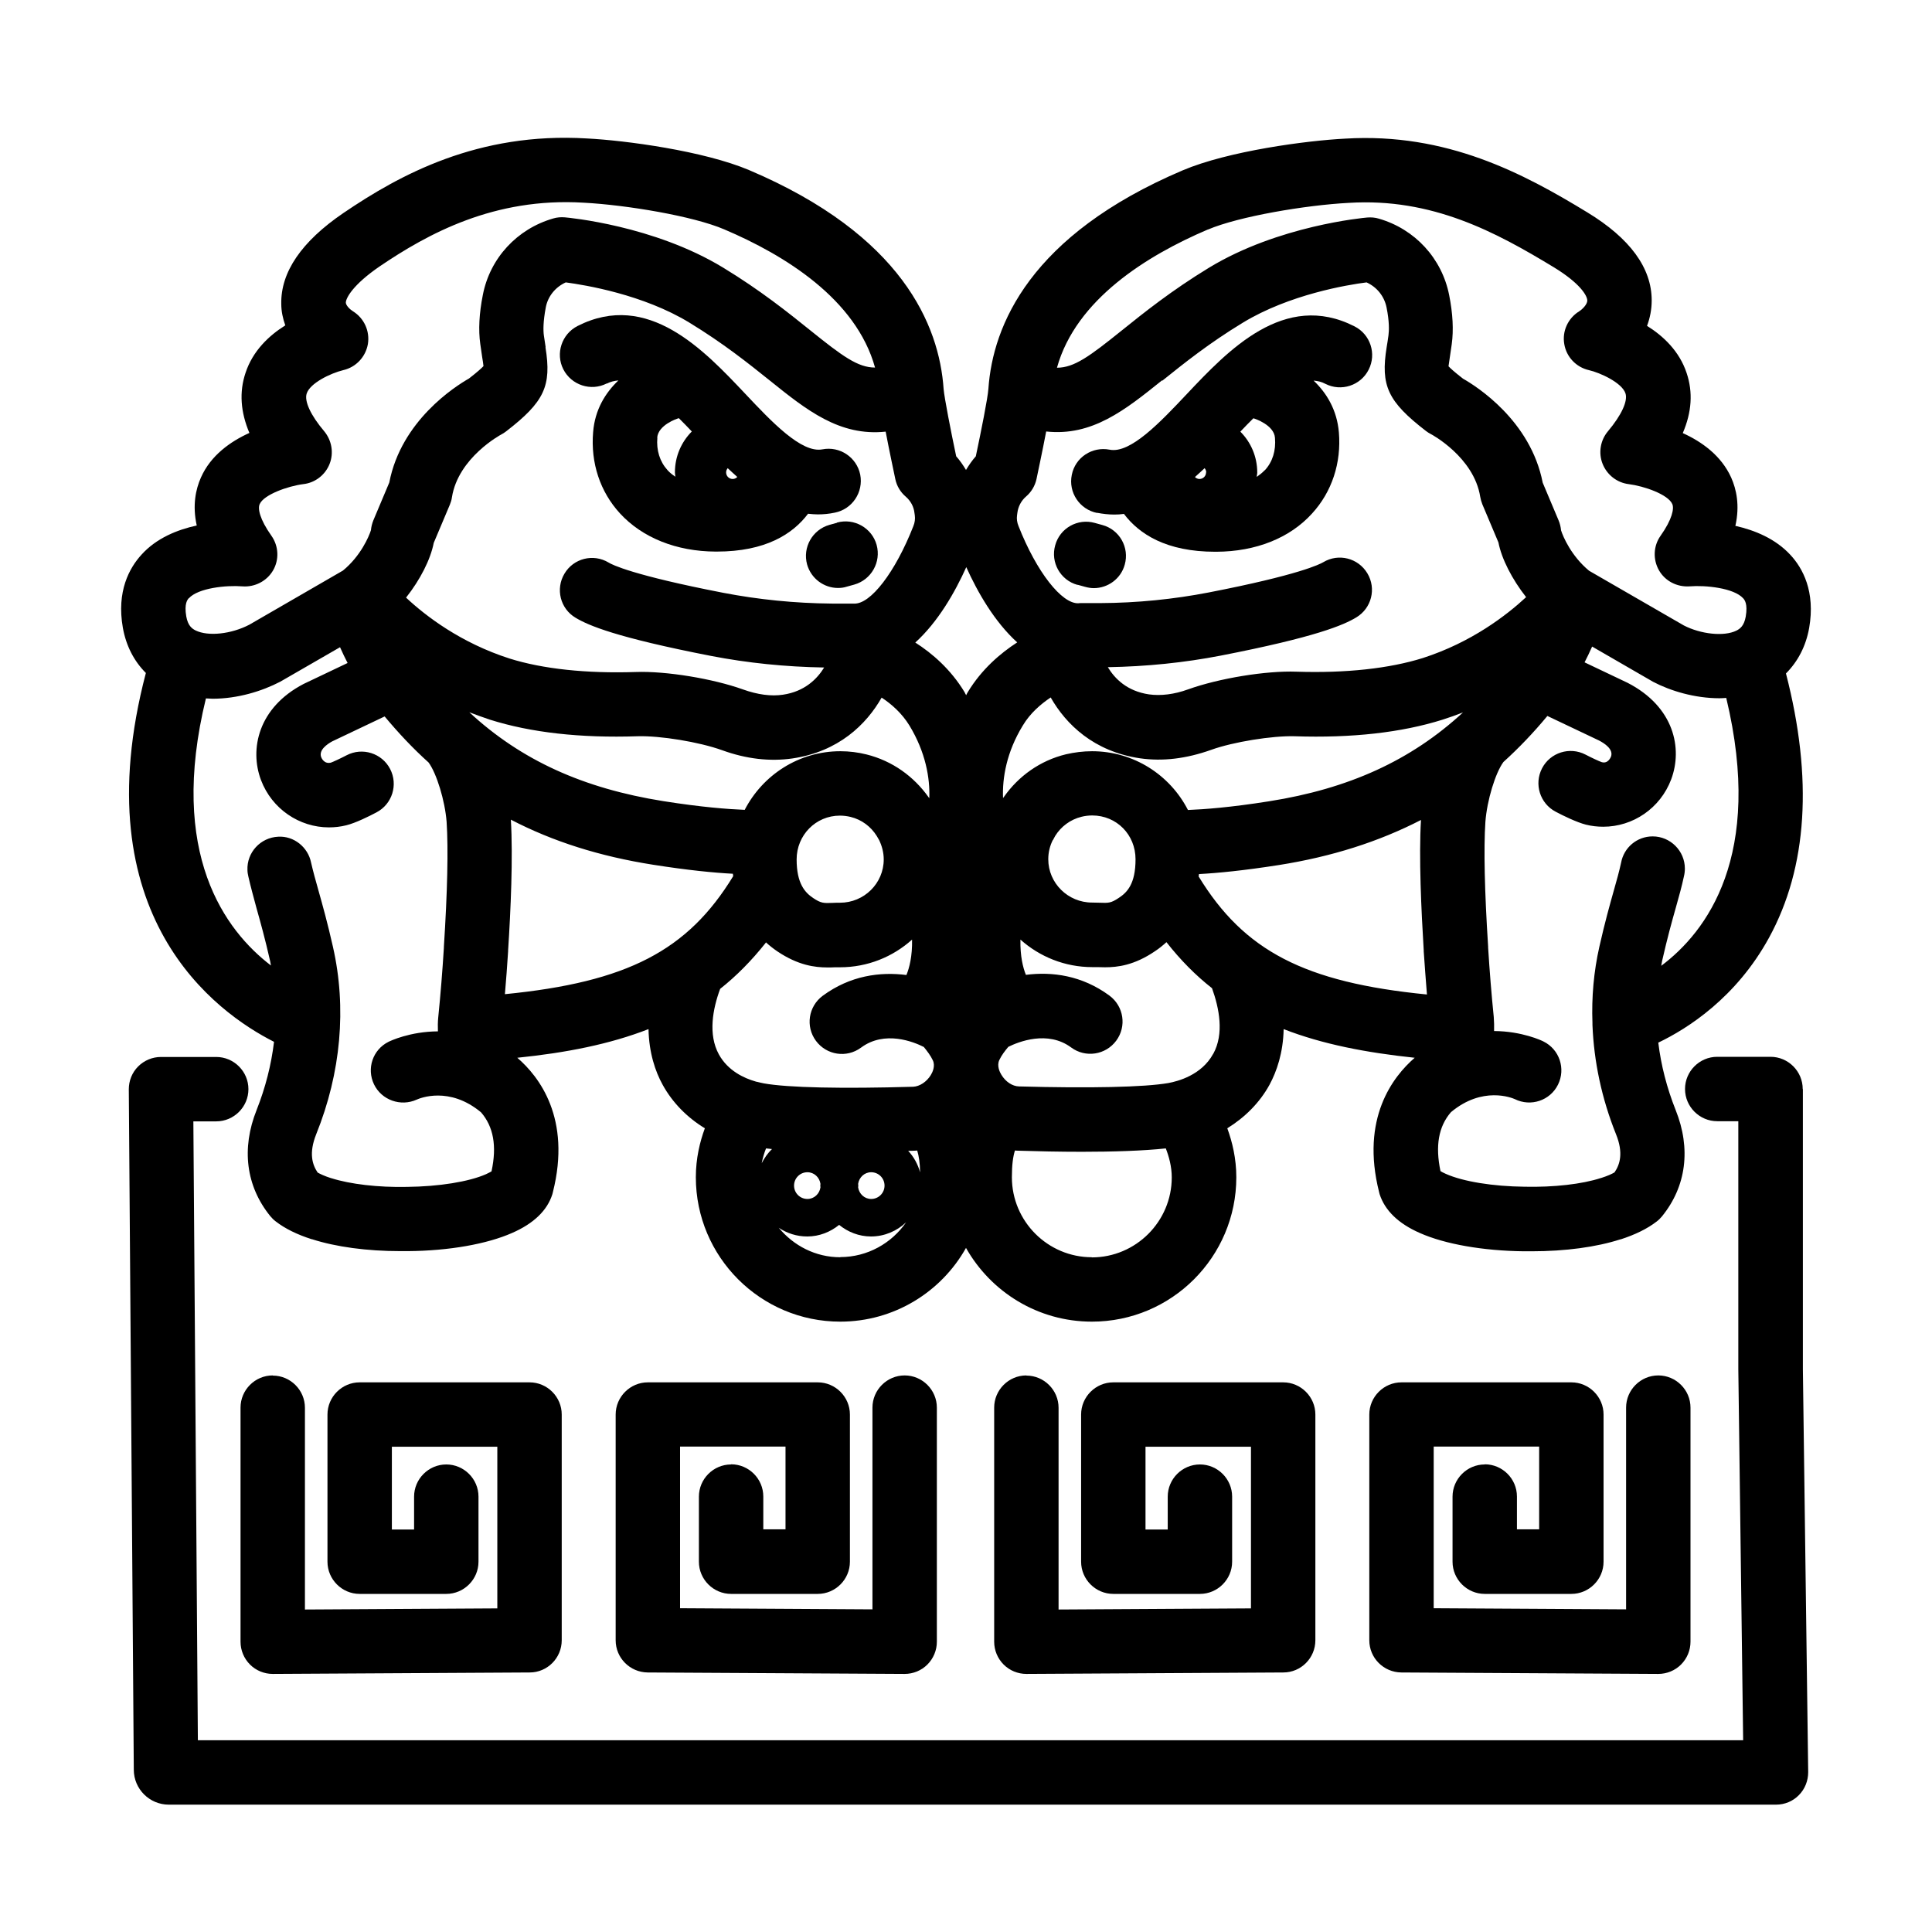 <?xml version="1.0" encoding="UTF-8"?>
<svg id="Layer_13" data-name="Layer 13" xmlns="http://www.w3.org/2000/svg" viewBox="0 0 120 120">
  <path d="m111.97,67.64c0-1.1-.9-2-2-2h-3.31c-1.1,0-2,.9-2,2s.9,2,2,2h1.31v15.41l.3,23.04H12.29l-.28-38.44h1.42c1.1,0,2-.9,2-2s-.9-2-2-2h-3.43c-.53,0-1.04.21-1.42.59-.38.38-.58.89-.58,1.42l.31,42.26c0,1.2.98,2.17,2.17,2.17h99.83c.54,0,1.05-.21,1.42-.59.38-.38.58-.9.58-1.43l-.33-25.04v-17.38Z"/>
  <path d="m37.68,23.83c.24-.12.48-.18.73-.2-.8.76-1.46,1.81-1.57,3.21-.16,1.91.43,3.7,1.67,5.05,1.39,1.51,3.5,2.36,5.94,2.37h.07c3.03,0,4.72-1.09,5.67-2.35.2.02.4.04.6.04.35,0,.7-.03,1.07-.11,1.08-.22,1.78-1.27,1.57-2.36-.22-1.08-1.27-1.78-2.35-1.57-1.3.25-3.15-1.71-4.79-3.45-2.56-2.71-6.05-6.43-10.42-4.21-.98.5-1.38,1.71-.88,2.69s1.71,1.38,2.69.88Zm3.14,3.35c.07-.8,1.26-1.18,1.26-1.18.03,0,.05-.02.08-.03.25.25.53.53.81.83-.65.65-1.05,1.55-1.05,2.54,0,.09.02.18.03.27-.18-.12-.35-.25-.49-.41-.48-.53-.7-1.23-.63-2.02Zm4.97,2.45c-.07.07-.17.12-.28.12-.23,0-.41-.18-.41-.41,0-.1.04-.19.1-.26.2.19.4.37.6.55Z"/>
  <path d="m51.99,32.47l-.47.13c-1.06.3-1.68,1.4-1.39,2.46.25.88,1.05,1.46,1.92,1.46.18,0,.36-.02.54-.08l.47-.13c1.06-.3,1.68-1.4,1.39-2.46s-1.4-1.69-2.47-1.39Z"/>
  <path d="m107.79,32.65c.28-1.26.06-2.26-.26-2.98-.62-1.38-1.84-2.24-3.01-2.77.56-1.3.64-2.54.24-3.73-.45-1.36-1.45-2.3-2.46-2.93.18-.48.29-1.01.29-1.58,0-2.02-1.35-3.86-4-5.47-3.97-2.42-8.73-4.96-15.03-4.58-2.4.12-7.27.77-10.1,1.97-9.48,4.03-11.8,9.62-12.07,13.58-.04.57-.45,2.62-.78,4.18-.23.26-.43.55-.61.85-.18-.3-.38-.59-.61-.85-.33-1.56-.73-3.61-.78-4.17-.27-3.98-2.59-9.57-12.07-13.6-2.83-1.2-7.7-1.85-10.08-1.97-6.78-.41-11.64,2.26-15.13,4.63-2.6,1.77-3.9,3.67-3.86,5.65,0,.46.1.91.25,1.33-1.01.63-2.02,1.58-2.47,2.95-.4,1.19-.31,2.43.24,3.73-1.17.53-2.4,1.39-3.01,2.77-.32.72-.54,1.72-.26,2.98-1.2.26-2.5.78-3.43,1.81-.75.82-1.56,2.27-1.16,4.54.2,1.12.69,2.07,1.43,2.81-3.97,15.12,4.38,21.1,7.96,22.91-.17,1.42-.53,2.84-1.08,4.23-.96,2.4-.66,4.74.85,6.6.1.12.21.23.33.32.58.45,1.33.82,2.24,1.11,0,0,0,0,.01,0,0,0,0,0,.01,0,0,0,0,0,0,0,0,0,0,0,0,0,1.49.48,3.42.74,5.48.74.16,0,.33,0,.49,0,2.54-.02,4.9-.44,6.46-1.13,1.33-.58,2.18-1.39,2.5-2.41.01-.04.02-.08.03-.12,1.16-4.59-.86-7.19-2.21-8.35,3.03-.31,5.74-.84,8.15-1.78.03,1.47.42,2.63.88,3.46.61,1.11,1.52,2.03,2.62,2.7-.31.84-.56,1.87-.56,3.04,0,4.95,4.02,8.97,8.97,8.97,3.35,0,6.28-1.85,7.81-4.58,1.54,2.73,4.46,4.58,7.82,4.58,4.95,0,8.97-4.02,8.97-8.97,0-1.16-.25-2.19-.56-3.04,1.1-.68,2.01-1.59,2.62-2.7.45-.83.85-1.99.88-3.46,2.41.94,5.12,1.46,8.14,1.78-1.35,1.17-3.37,3.76-2.21,8.35.01.04.02.08.03.12.33,1.02,1.17,1.83,2.49,2.41,1.57.7,3.94,1.11,6.46,1.14.17,0,.33,0,.5,0,2.08,0,4.01-.26,5.5-.74,0,0,0,0,0,0,0,0,0,0,0,0,0,0,0,0,.01,0,0,0,0,0,.01,0,.9-.29,1.66-.66,2.24-1.11.12-.09.23-.2.33-.32,1.51-1.86,1.81-4.2.85-6.6-.55-1.38-.91-2.79-1.08-4.19,1.82-.87,4.84-2.79,6.88-6.52,2.39-4.37,2.73-9.9,1.05-16.41.74-.74,1.24-1.7,1.44-2.82.4-2.28-.41-3.73-1.16-4.54-.94-1.02-2.23-1.54-3.43-1.81Zm-32.77-18.39c1.93-.82,6.08-1.52,8.76-1.66,5.17-.32,9.12,1.81,12.73,4,1.64,1,2.08,1.77,2.08,2.07,0,.23-.3.54-.51.67-.69.43-1.06,1.23-.92,2.03.13.8.74,1.44,1.53,1.62.7.16,2.05.78,2.27,1.44.16.48-.25,1.36-1.09,2.36-.47.56-.6,1.34-.33,2.02.27.68.89,1.17,1.62,1.26.96.12,2.45.64,2.71,1.24.12.27,0,.94-.73,1.97-.45.63-.48,1.47-.1,2.14.38.67,1.12,1.05,1.9,1,1-.08,2.75.1,3.33.74.08.09.3.33.16,1.14-.1.56-.34.75-.58.87-.77.38-2.21.22-3.26-.32l-5.89-3.4c-1.1-.91-1.62-2.12-1.74-2.51-.02-.21-.07-.42-.15-.61l-.99-2.35c-.75-3.85-4.1-5.98-4.95-6.46-.54-.42-.79-.65-.9-.77.02-.15.05-.37.08-.55.04-.24.08-.52.12-.82.12-.87.07-1.9-.16-3.05-.45-2.28-2.12-4.1-4.37-4.75-.23-.07-.48-.09-.72-.07-.22.02-5.52.5-9.83,3.12-2.33,1.42-4.04,2.79-5.42,3.9-1.99,1.6-2.95,2.31-4.02,2.31,1.18-4.25,5.61-6.98,9.36-8.58Zm13.41,44.76s0,.05,0,.07c.06.89.13,1.79.2,2.68-7.61-.75-11.36-2.71-14.18-7.33,0-.05.02-.1.02-.15,1.16-.06,2.79-.22,4.96-.56,3.29-.52,6.21-1.45,8.83-2.8-.14,2.3.02,5.65.17,8.1Zm-41.12,13.23c.07-.34.16-.65.27-.92.12.01.24.03.37.04-.26.25-.47.55-.64.88Zm7.58-18.87c0,1.49-1.22,2.69-2.72,2.69-.16,0-.31,0-.46.01-.54.02-.71.03-1.2-.3-.51-.34-1.03-.9-1.03-2.4s1.18-2.72,2.69-2.72c.23,0,.45.03.66.08.7.17,1.27.61,1.63,1.19.05.09.1.17.15.26.17.36.28.76.28,1.19Zm-23.53,8.38c.08-.89.14-1.79.2-2.68,0-.02,0-.04,0-.06.16-2.44.31-5.78.17-8.11,2.61,1.36,5.53,2.28,8.83,2.8,2.16.34,3.79.5,4.96.56,0,.05.02.1.02.15-2.82,4.62-6.57,6.58-14.18,7.33Zm2.53-40.2c-.03-.21-.07-.45-.11-.73-.04-.3-.05-.84.12-1.74.13-.69.6-1.26,1.24-1.55,1.2.16,4.81.75,7.68,2.5,2.1,1.28,3.64,2.51,5,3.6,2.29,1.84,4.33,3.47,7.19,3.17.24,1.26.52,2.56.6,2.95.09.43.32.81.65,1.09.3.26.5.62.54,1.02l.02.14c.03.22,0,.45-.09.67-1.12,2.86-2.67,4.88-3.7,4.81-.07,0-.07,0-.31,0h-1.05c-2.3-.02-4.57-.25-6.75-.67-5.62-1.09-6.92-1.75-7.12-1.88-.95-.57-2.18-.26-2.74.69-.57.95-.26,2.18.69,2.74.78.47,2.5,1.22,8.41,2.37,2.27.44,4.63.68,7.03.72-.43.7-1.2,1.49-2.56,1.69-.73.11-1.57,0-2.49-.33-1.84-.66-4.76-1.15-6.66-1.08-3.06.1-5.78-.19-7.84-.84-3.02-.97-5.19-2.63-6.42-3.78.88-1.11,1.52-2.37,1.72-3.4l1-2.37c.06-.15.11-.3.13-.46.39-2.47,3.04-3.89,3.06-3.9.11-.06.21-.12.31-.2,2.37-1.83,2.83-2.81,2.44-5.22Zm26.12,13.65c.71,1.58,1.76,3.41,3.17,4.69-1.05.68-2.21,1.67-3.07,3.09-.04.06-.07.13-.1.19-.04-.06-.07-.13-.1-.19-.86-1.42-2.01-2.41-3.06-3.08,1.41-1.28,2.46-3.11,3.17-4.69Zm12.19-11.57c1.36-1.09,2.89-2.32,5-3.6,2.88-1.75,6.49-2.35,7.68-2.5.64.29,1.1.86,1.24,1.55.18.89.16,1.44.12,1.74-.04.27-.07.51-.11.72-.39,2.41.07,3.39,2.44,5.22.09.07.2.14.3.19.03.01,2.68,1.43,3.07,3.9.03.16.07.31.13.46l1,2.37c.2,1.03.85,2.29,1.72,3.4-1.23,1.14-3.4,2.81-6.41,3.78-2.07.65-4.78.95-7.85.85-1.89-.07-4.82.41-6.74,1.1-.85.31-1.69.41-2.42.31-1.37-.2-2.13-.98-2.56-1.69,2.39-.04,4.75-.28,7.02-.72,5.91-1.15,7.63-1.9,8.41-2.37.95-.57,1.26-1.79.69-2.74-.57-.95-1.79-1.26-2.74-.69-.2.12-1.5.79-7.12,1.88-2.17.42-4.44.65-6.75.66h-1.05c-.24,0-.24,0-.28.01-1.04.05-2.61-1.95-3.73-4.8-.09-.22-.12-.44-.09-.66l.02-.15c.05-.4.24-.76.54-1.02.33-.28.56-.67.65-1.09.08-.39.36-1.69.6-2.95,2.85.31,4.9-1.33,7.19-3.17Zm1.58,26.66c-1.11-2.16-3.36-3.64-5.95-3.64-.55,0-1.1.07-1.62.19-1.61.39-2.95,1.36-3.85,2.64-.02.02-.04.05-.06.08-.05-1.26.22-2.86,1.23-4.51.46-.77,1.12-1.33,1.73-1.74.95,1.67,2.68,3.36,5.55,3.78,1.4.2,2.86.03,4.43-.53,1.36-.49,3.79-.88,5.17-.84,3.56.12,6.65-.23,9.19-1.03.44-.14.86-.29,1.27-.45-3.24,2.99-7.1,4.74-12.05,5.52-2.39.38-4.03.5-5.04.54Zm-27.54,0c-1-.04-2.64-.16-5.04-.54-4.96-.79-8.82-2.53-12.05-5.52.41.16.84.31,1.28.46,2.53.8,5.61,1.15,9.18,1.03,1.39-.04,3.81.35,5.25.87,1.49.54,2.95.71,4.35.51,2.87-.42,4.6-2.11,5.55-3.78.61.4,1.26.97,1.73,1.74,1,1.65,1.28,3.26,1.23,4.51-.02-.02-.03-.05-.05-.07-.91-1.28-2.24-2.25-3.85-2.65-.52-.13-1.07-.2-1.62-.2-2.59,0-4.83,1.48-5.95,3.65Zm3.91,22.51c.42,0,.75.32.81.72,0,.04-.01.07-.01.11s.01.07.01.11c-.06.4-.39.72-.81.72-.46,0-.83-.37-.83-.83s.37-.83.83-.83Zm3.15.72c.06-.4.39-.72.81-.72.46,0,.83.37.83.83s-.37.83-.83.83c-.42,0-.75-.32-.81-.72,0-.04.01-.07.01-.11s-.01-.07-.01-.11Zm3.55-2.06s.08,0,.12-.01c.1.33.17.76.18,1.36-.14-.51-.39-.96-.74-1.34.15,0,.3,0,.44-.01Zm8.55-19.29c.05-.09.09-.17.14-.26.36-.58.94-1.02,1.64-1.19.2-.05.43-.08.66-.08,1.51,0,2.69,1.19,2.69,2.72s-.52,2.06-1.04,2.4c-.49.33-.65.32-1.2.3-.15,0-.31-.01-.46-.01-1.5,0-2.72-1.21-2.72-2.69,0-.43.1-.83.28-1.19Zm-53.67-15.02c.58-.64,2.33-.82,3.32-.74.77.06,1.52-.32,1.91-.99.39-.67.35-1.51-.1-2.15-.73-1.03-.86-1.69-.73-1.97.26-.59,1.76-1.12,2.71-1.24.73-.08,1.36-.57,1.63-1.25s.14-1.46-.33-2.03c-.84-.99-1.25-1.87-1.09-2.35.21-.64,1.46-1.25,2.27-1.45.79-.18,1.39-.82,1.53-1.62.13-.8-.23-1.6-.92-2.03-.21-.13-.44-.37-.45-.54,0-.28.43-1.11,2.11-2.26,2.97-2.01,7.09-4.29,12.66-3.95,2.66.14,6.81.83,8.74,1.66,3.74,1.59,8.18,4.32,9.36,8.58-1.07,0-2.03-.71-4.02-2.31-1.38-1.11-3.1-2.49-5.42-3.9-4.31-2.62-9.6-3.1-9.83-3.12-.24-.02-.49,0-.72.07-2.25.65-3.93,2.47-4.37,4.75-.23,1.15-.28,2.18-.16,3.04.04.31.09.58.12.83.03.19.07.41.08.55-.11.12-.36.35-.9.77-.86.49-4.21,2.62-4.95,6.46l-.99,2.35c-.08.2-.13.4-.15.61-.12.39-.64,1.61-1.74,2.51l-5.81,3.36c-1.13.59-2.56.74-3.34.36-.24-.12-.48-.31-.58-.87-.14-.81.08-1.05.16-1.14Zm18.81,35.59c-.07.04-.18.1-.35.18-1.06.47-2.93.77-4.91.79-1.79.04-3.54-.17-4.7-.54,0,0,0,0-.01,0,0,0,0,0,0,0-.41-.13-.68-.26-.84-.35-.33-.49-.56-1.2-.09-2.38,1.54-3.82,1.9-7.85,1.04-11.64-.34-1.51-.65-2.61-.9-3.5-.18-.63-.33-1.18-.46-1.74-.19-.95-1.07-1.66-2.04-1.6-1.1.05-1.96.98-1.91,2.08,0,.13.03.28.06.41.14.62.31,1.23.5,1.94.25.89.53,1.89.85,3.3.02.09.03.18.05.27-2.84-2.17-6.4-6.93-4.04-16.59.14,0,.28.02.41.02,1.56,0,3.08-.47,4.21-1.06l3.71-2.14c.15.34.31.67.47.98l-2.73,1.3c-2.83,1.47-3.37,4.06-2.65,5.97.68,1.8,2.39,2.94,4.22,2.94.36,0,.72-.04,1.08-.13.57-.14,1.42-.56,1.87-.8.98-.51,1.36-1.72.85-2.7s-1.72-1.36-2.7-.85c-.38.2-.86.42-.98.46-.42.1-.58-.29-.6-.34-.17-.45.39-.82.68-.98l3.26-1.55c.87,1.04,1.77,2,2.73,2.86.5.68,1.02,2.38,1.12,3.69.11,1.67.05,4.35-.17,7.76,0,.02,0,.04,0,.06-.09,1.45-.21,2.94-.35,4.32-.03.29-.03.58-.02.87-1.74.01-2.97.6-3.07.65-.98.49-1.37,1.66-.9,2.64s1.66,1.4,2.65.95c.2-.09,2.03-.85,4,.79.77.89.99,2.09.65,3.66Zm17.03-14.22c.22.2.46.39.71.56,1.29.87,2.34,1,3.11,1,.17,0,.33,0,.47-.01.1,0,.21,0,.31,0,1.72,0,3.29-.65,4.48-1.72.02,1.04-.17,1.76-.35,2.2-1.63-.21-3.49.03-5.2,1.29-.89.66-1.08,1.91-.42,2.8.66.89,1.91,1.08,2.8.42,1.47-1.09,3.27-.36,3.9-.04.21.26.42.53.56.83.17.36-.03.76-.13.92-.26.42-.69.7-1.09.72-4.4.13-7.79.06-9.28-.21-.11-.02-.27-.06-.44-.1-.03,0-.05-.01-.08-.02-.7-.2-1.71-.66-2.27-1.68-.68-1.24-.38-2.83.08-4.07,1.01-.8,1.95-1.75,2.83-2.86Zm4.62,19.56c-1.54,0-2.9-.72-3.82-1.83.51.34,1.11.54,1.77.54.75,0,1.44-.28,1.98-.72.54.44,1.23.72,1.98.72.84,0,1.61-.34,2.18-.88-.9,1.3-2.4,2.16-4.09,2.16Zm15.63,0c-2.74,0-4.97-2.23-4.97-4.97,0-.77.07-1.28.19-1.66.04,0,.08.01.12.01,1.25.04,2.66.07,4.04.07,1.92,0,3.81-.06,5.21-.21.19.49.37,1.12.37,1.8,0,2.74-2.23,4.97-4.97,4.97Zm7.53-12.63c-.72,1.32-2.19,1.7-2.78,1.81-1.5.26-4.88.33-9.28.21-.41-.01-.83-.29-1.09-.72-.1-.16-.3-.56-.13-.92.14-.3.35-.57.56-.82.63-.31,2.44-1.04,3.9.04.89.66,2.14.47,2.8-.42.66-.89.47-2.14-.42-2.8-1.71-1.26-3.57-1.5-5.19-1.29-.18-.44-.36-1.16-.34-2.19,1.19,1.06,2.75,1.71,4.47,1.71.1,0,.21,0,.31,0,.14,0,.3.01.47.01.78,0,1.82-.12,3.11-1,.26-.17.49-.36.71-.56.87,1.11,1.81,2.06,2.83,2.86.45,1.25.76,2.83.08,4.07Zm27.83-5.46c.02-.11.04-.22.06-.33.32-1.41.6-2.42.85-3.3.2-.71.37-1.32.5-1.93.04-.16.06-.33.06-.49,0-1.1-.9-2-2-2-.98,0-1.79.7-1.96,1.63-.12.55-.27,1.09-.45,1.72-.25.89-.56,1.99-.9,3.5-.35,1.55-.49,3.14-.43,4.74,0,.04,0,.08,0,.12.09,2.27.57,4.56,1.46,6.78.48,1.18.24,1.9-.09,2.38-.17.1-.43.22-.84.35,0,0,0,0,0,0,0,0,0,0-.01,0-1.16.38-2.92.58-4.73.54-1.96-.02-3.83-.32-4.9-.8-.15-.07-.26-.12-.33-.17-.33-1.57-.12-2.77.65-3.66,1.96-1.64,3.79-.89,3.97-.81.99.49,2.19.09,2.68-.9.49-.99.09-2.19-.9-2.68-.09-.05-1.33-.64-3.07-.65.01-.29,0-.58-.02-.87-.14-1.38-.26-2.87-.35-4.31,0-.02,0-.05,0-.07-.22-3.41-.28-6.1-.17-7.74.1-1.34.62-3.04,1.12-3.72.96-.87,1.87-1.82,2.73-2.86l3.2,1.52c.35.18.92.55.75,1.01-.02.04-.18.45-.57.34-.15-.05-.63-.27-1.01-.47-.98-.51-2.19-.13-2.7.85s-.13,2.19.85,2.7c.45.24,1.29.65,1.87.8.36.09.72.13,1.08.13,1.84,0,3.54-1.14,4.22-2.94.72-1.92.19-4.51-2.71-6l-2.67-1.27c.16-.31.32-.64.47-.98l3.79,2.19c1.07.56,2.57,1.02,4.12,1.02.14,0,.28-.01.42-.02,2.35,9.8-1.22,14.53-4.04,16.64Z"/>
  <path d="m68.14,31.85c.36.07.72.11,1.07.11.2,0,.4-.01.6-.04.95,1.26,2.64,2.35,5.67,2.35h.07c2.45-.01,4.56-.85,5.94-2.37,1.24-1.35,1.83-3.15,1.67-5.05-.12-1.4-.77-2.45-1.57-3.21.25.02.49.07.73.2.98.5,2.19.11,2.69-.88.5-.98.11-2.19-.88-2.69-4.36-2.22-7.86,1.5-10.42,4.21-1.64,1.74-3.5,3.71-4.79,3.45-1.08-.21-2.14.48-2.35,1.57-.22,1.08.48,2.14,1.57,2.36Zm6.77-2.51c0,.23-.18.41-.41.41-.11,0-.21-.05-.28-.12.2-.18.4-.36.6-.55.06.07.1.16.1.26Zm3.64-.13c-.14.15-.31.28-.49.41,0-.09.03-.18.03-.27,0-.99-.4-1.89-1.05-2.54.28-.3.56-.58.81-.83.02,0,.04.02.06.02.01,0,1.22.39,1.28,1.19.07.8-.15,1.5-.63,2.02Z"/>
  <path d="m66.93,36.32l.47.13c.18.05.36.08.54.08.87,0,1.68-.58,1.92-1.46.3-1.06-.32-2.17-1.39-2.46l-.47-.13c-1.06-.3-2.17.32-2.46,1.39-.3,1.06.32,2.17,1.39,2.46Z"/>
  <path d="m16.94,85.43c-1.1,0-2,.9-2,2v14.54c0,.53.21,1.04.59,1.42.37.37.88.58,1.41.58h.01l15.95-.09c1.1,0,1.99-.9,1.99-2v-14.02c0-1.1-.9-2-2-2h-10.55c-1.1,0-2,.9-2,2v9.14c0,1.1.9,2,2,2h5.38c1.1,0,2-.9,2-2v-4.04c0-1.1-.9-2-2-2s-2,.9-2,2v2.04h-1.38v-5.14h6.55v10.04l-11.95.07v-12.53c0-1.1-.9-2-2-2Z"/>
  <path d="m45.41,90.96c-1.1,0-2,.9-2,2v4.04c0,1.1.9,2,2,2h5.38c1.1,0,2-.9,2-2v-9.14c0-1.1-.9-2-2-2h-10.55c-1.1,0-2,.9-2,2v14.02c0,1.1.89,1.99,1.99,2l15.95.09h.01c.53,0,1.04-.21,1.41-.58.38-.38.59-.89.59-1.42v-14.54c0-1.1-.9-2-2-2s-2,.9-2,2v12.53l-11.95-.07v-10.04h6.55v5.14h-1.38v-2.04c0-1.1-.9-2-2-2Z"/>
  <path d="m63.75,85.43c-1.1,0-2,.9-2,2v14.54c0,.53.21,1.04.59,1.42.37.37.88.58,1.41.58h.01l15.95-.09c1.1,0,1.99-.9,1.99-2v-14.02c0-1.1-.9-2-2-2h-10.55c-1.1,0-2,.9-2,2v9.14c0,1.1.9,2,2,2h5.38c1.1,0,2-.9,2-2v-4.04c0-1.1-.9-2-2-2s-2,.9-2,2v2.04h-1.38v-5.14h6.55v10.04l-11.95.07v-12.53c0-1.1-.9-2-2-2Z"/>
  <path d="m92.22,90.96c-1.1,0-2,.9-2,2v4.04c0,1.1.9,2,2,2h5.38c1.1,0,2-.9,2-2v-9.14c0-1.1-.9-2-2-2h-10.55c-1.1,0-2,.9-2,2v14.02c0,1.1.89,1.99,1.99,2l15.95.09h.01c.53,0,1.04-.21,1.41-.58.38-.38.59-.89.59-1.42v-14.54c0-1.1-.9-2-2-2s-2,.9-2,2v12.53l-11.95-.07v-10.04h6.55v5.14h-1.38v-2.04c0-1.1-.9-2-2-2Z"/>
</svg>
